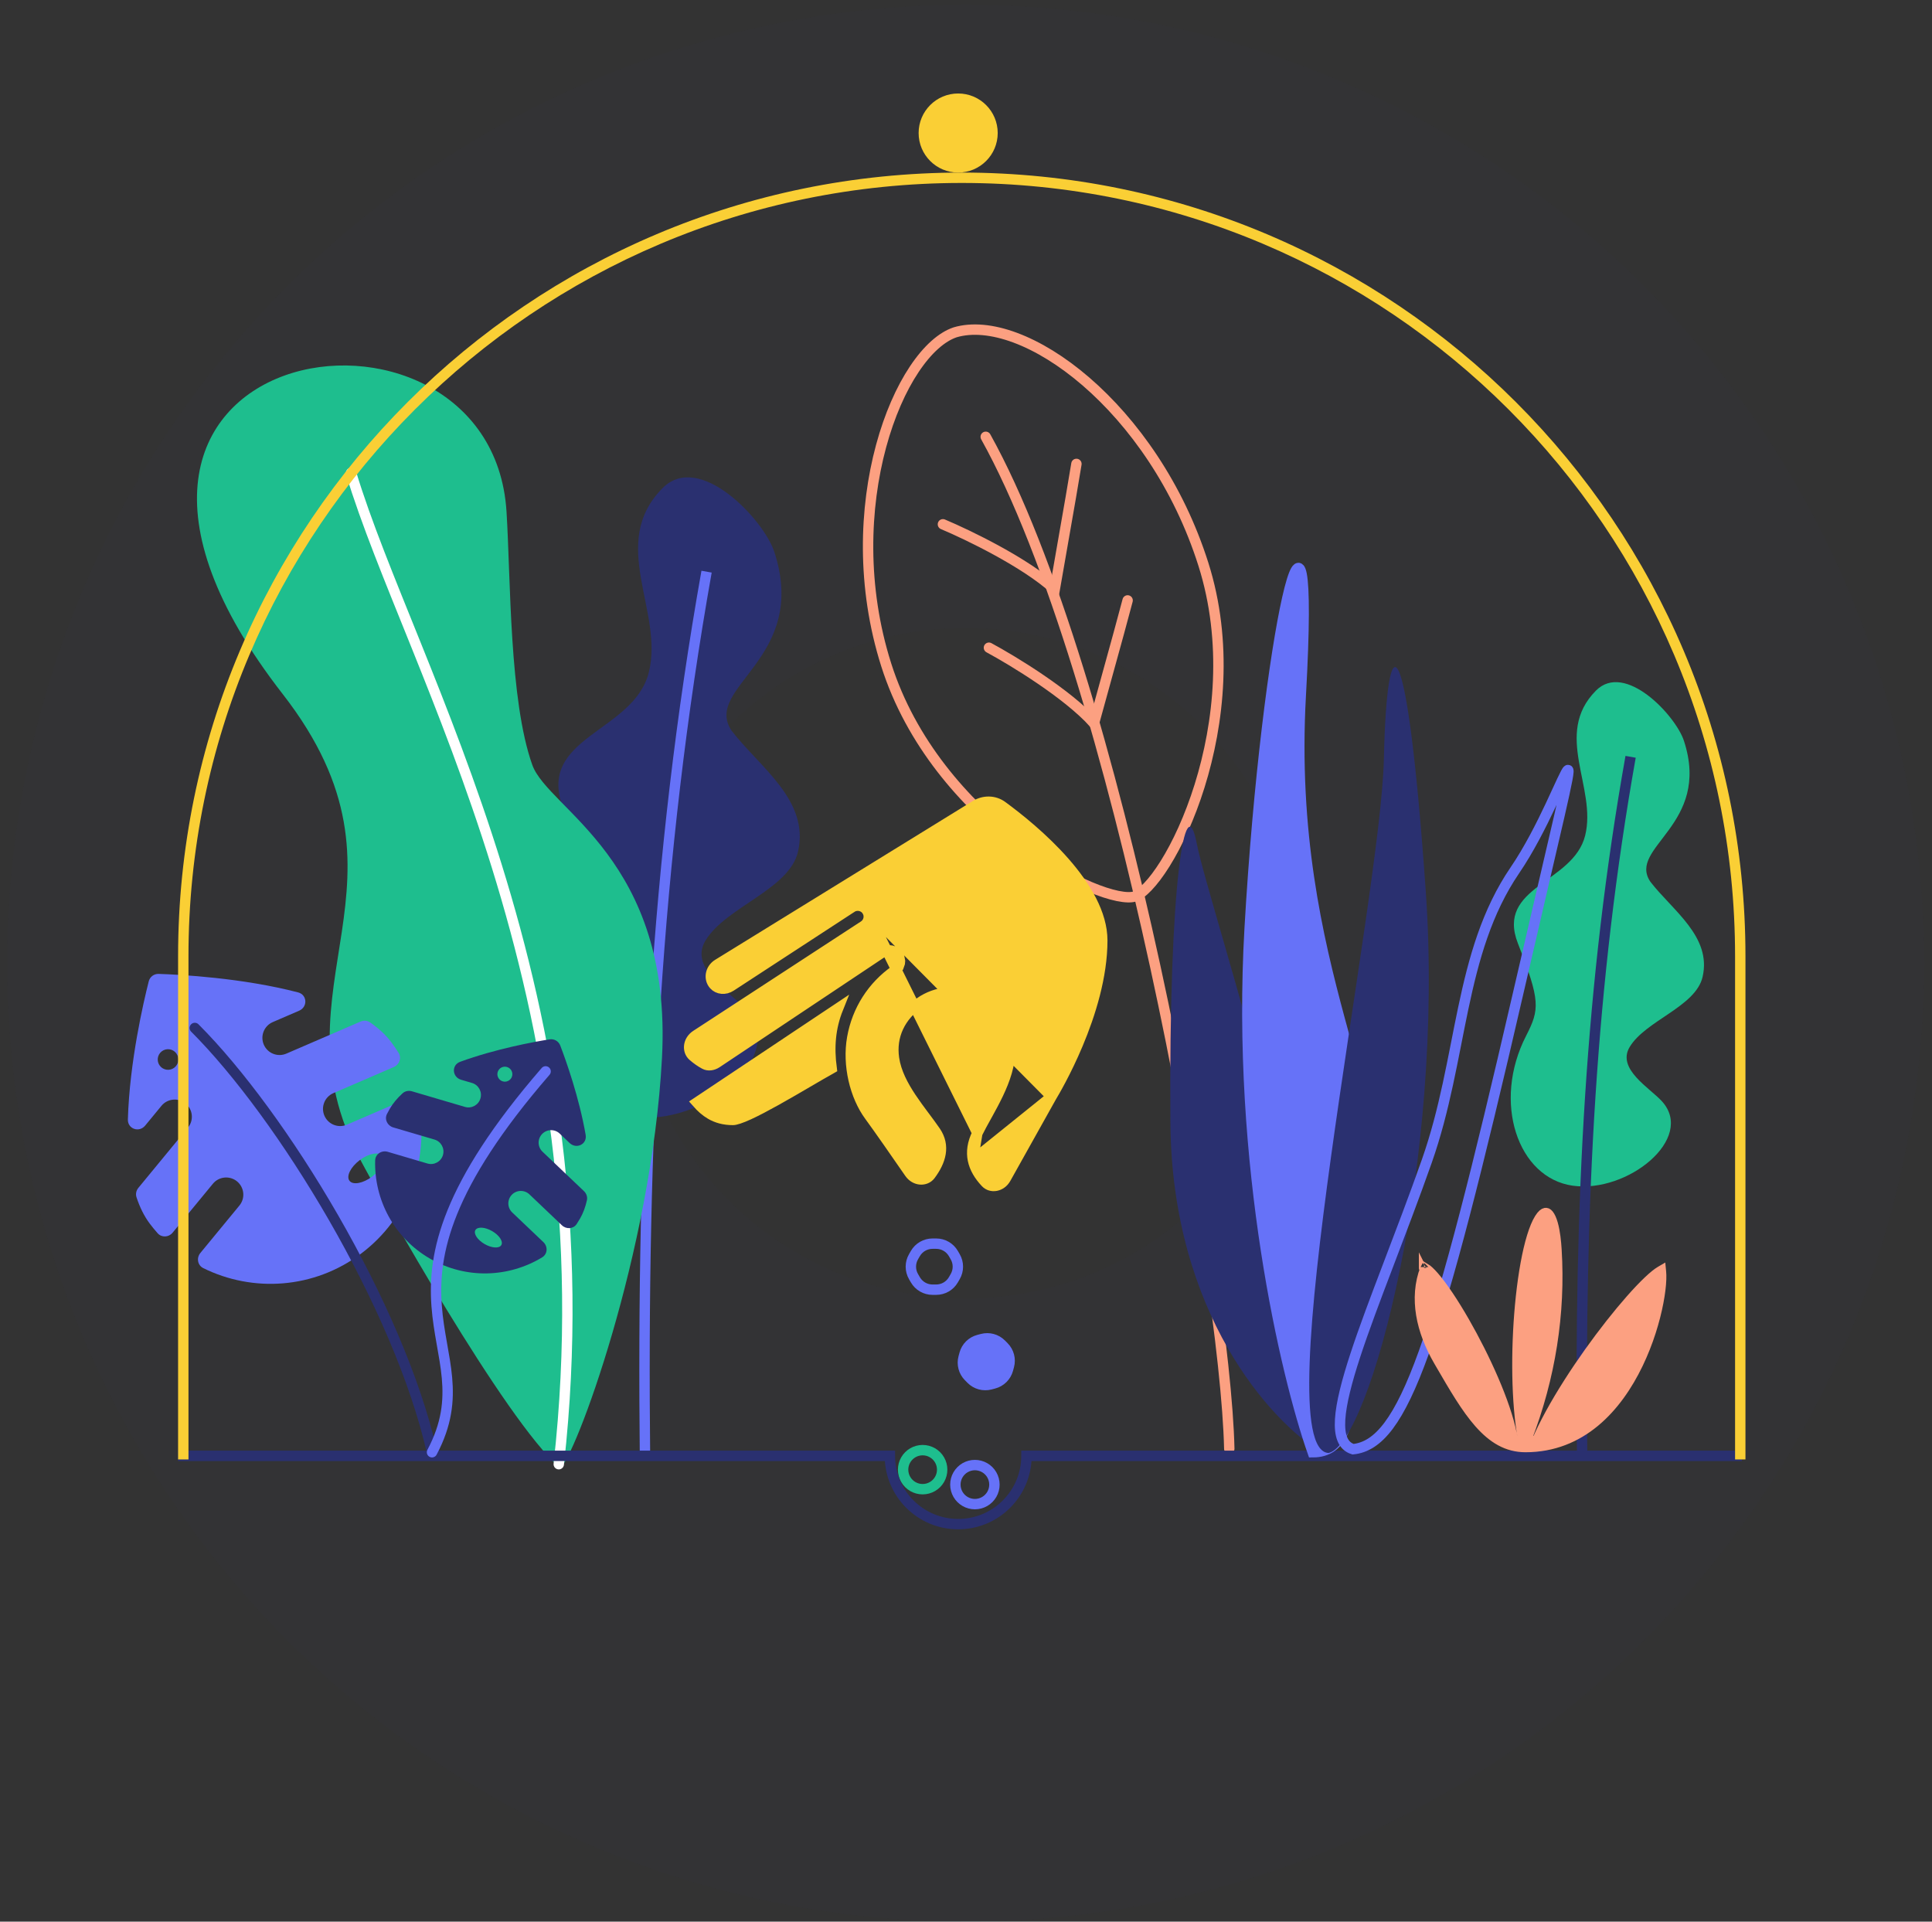 <svg width="186" height="185" viewBox="0 0 186 185" fill="none" xmlns="http://www.w3.org/2000/svg">
<rect x="0" y="0" width="186" height="185" fill="#333333" stroke="none"/>
<ellipse opacity="0.03" cx="92.967" cy="92.727" rx="62.279" ry="62.272" stroke="#2A3070" stroke-width="60"/>
<path d="M67.908 90.567C66.302 93.252 70.369 95.555 71.863 97.204C75.968 101.737 67.643 108.47 60.934 107.514C54.225 106.558 51.09 97.309 55.245 89.203C56.918 85.938 57.001 84.928 54.253 77.91C51.506 70.892 61.012 70.567 62.469 64.71C63.93 58.844 58.528 52.307 63.783 46.995C67.339 43.399 73.536 50.046 74.543 53.121C77.933 63.468 67.576 66.136 70.449 70.366C73.163 73.88 77.961 77.063 76.828 81.985C75.985 85.648 69.856 87.311 67.908 90.567Z" fill="#2A3070"/>
<path d="M68.024 55.035C63.118 82.654 61.765 109.491 62.097 140.578" stroke="#6672F8"/>
<path d="M156.891 100.8C155.626 102.915 158.829 104.729 160.005 106.028C163.237 109.597 156.682 114.899 151.399 114.146C146.116 113.393 143.647 106.11 146.919 99.726C148.237 97.156 148.302 96.36 146.138 90.834C143.975 85.308 151.46 85.052 152.608 80.44C153.758 75.82 149.505 70.672 153.643 66.489C156.443 63.658 161.323 68.892 162.116 71.313C164.785 79.461 156.629 81.563 158.892 84.893C161.029 87.66 164.807 90.167 163.915 94.043C163.251 96.927 158.425 98.237 156.891 100.8Z" fill="#1EBE8E"/>
<path d="M156.983 72.859C153.12 94.608 152.054 115.741 152.316 140.221" stroke="#2A3070"/>
<path d="M34.663 111.598C25.787 94.791 41.338 84.973 27.22 66.822C0.435 32.389 47.268 25.333 48.764 49.252C49.174 55.777 49.023 67.387 51.244 73.635C52.776 77.941 64.741 82.697 63.732 101.828C62.737 120.641 55.228 140.658 53.913 141.323C48.57 136.678 36.602 115.266 34.663 111.598Z" fill="#1EBE8E"/>
<path d="M33.8 45.539C39.519 64.456 58.822 95.737 53.795 140.96" stroke="white" stroke-linecap="round"/>
<path d="M118.347 139.471C117.985 122.841 107.515 64.714 94.899 42.051" stroke="#FCA081" stroke-linecap="round"/>
<path d="M95.208 62.356C97.517 63.6 102.772 66.795 105.323 69.625C107.536 61.647 108.403 58.42 108.56 57.803" stroke="#FCA081" stroke-linecap="round"/>
<path d="M90.778 50.474C93.195 51.49 98.733 54.166 101.544 56.739C102.98 48.585 103.534 45.289 103.631 44.661" stroke="#FCA081" stroke-linecap="round"/>
<path d="M115.85 54.312C118.232 61.82 117.379 69.613 115.486 75.668C114.541 78.693 113.341 81.269 112.17 83.143C111.584 84.081 111.012 84.834 110.49 85.377C109.957 85.931 109.519 86.223 109.209 86.315C108.89 86.409 108.353 86.409 107.593 86.253C106.848 86.1 105.943 85.808 104.923 85.376C102.882 84.511 100.418 83.102 97.904 81.183C92.874 77.342 87.697 71.502 85.316 63.994C82.927 56.462 83.222 48.877 84.826 42.947C85.629 39.982 86.754 37.445 88.022 35.543C89.296 33.632 90.675 32.416 91.966 31.989C93.568 31.52 95.55 31.697 97.73 32.507C99.909 33.317 102.251 34.746 104.542 36.721C109.124 40.672 113.458 46.768 115.85 54.312Z" stroke="#FCA081" stroke-linecap="round"/>
<path d="M90.132 119.728C90.814 119.728 91.444 120.092 91.785 120.682L91.962 120.989C92.303 121.58 92.303 122.307 91.962 122.898L91.785 123.205C91.444 123.795 90.814 124.159 90.132 124.159L89.777 124.159C89.095 124.159 88.465 123.795 88.124 123.205L87.947 122.898C87.606 122.307 87.606 121.58 87.947 120.989L88.124 120.682C88.465 120.092 89.095 119.728 89.777 119.728L90.132 119.728Z" stroke="#6672F8"/>
<path d="M92.528 141.594C93.003 141.119 93.695 140.934 94.344 141.108C94.993 141.282 95.499 141.788 95.673 142.437C95.847 143.086 95.662 143.778 95.187 144.253C94.712 144.728 94.019 144.913 93.371 144.739C92.722 144.566 92.215 144.059 92.041 143.41C91.867 142.761 92.053 142.069 92.528 141.594Z" stroke="#6672F8"/>
<path d="M88.825 139.606C89.497 139.606 90.118 139.965 90.454 140.546C90.789 141.128 90.789 141.845 90.454 142.426C90.118 143.008 89.497 143.366 88.825 143.366C88.154 143.366 87.533 143.008 87.197 142.426C86.861 141.845 86.861 141.128 87.197 140.546C87.533 139.965 88.154 139.606 88.825 139.606Z" stroke="#1EBE8E"/>
<path d="M92.859 130.339C93.038 129.681 93.555 129.169 94.214 128.995L94.557 128.905C95.216 128.731 95.918 128.922 96.399 129.406L96.648 129.658C97.129 130.142 97.314 130.845 97.135 131.503L97.042 131.845C96.863 132.503 96.346 133.015 95.687 133.189L95.344 133.28C94.684 133.453 93.982 133.262 93.502 132.778L93.253 132.527C92.772 132.042 92.587 131.339 92.766 130.681L92.859 130.339Z" fill="#6672F8" stroke="#6672F8"/>
<path d="M17.145 140.154H85.671C85.671 143.786 88.615 146.729 92.247 146.729C95.878 146.729 98.822 143.786 98.822 140.154H167.695" stroke="#2A3070"/>
<path fill-rule="evenodd" clip-rule="evenodd" d="M37.657 100.317C37.912 100.656 38.15 101.003 38.372 101.357C38.681 101.851 38.454 102.491 37.919 102.722L32.093 105.238C31.256 105.6 30.87 106.572 31.232 107.41C31.594 108.247 32.566 108.633 33.404 108.271L39.038 105.838C39.6 105.595 40.25 105.911 40.356 106.514C41.279 111.734 39.304 117.272 34.778 120.676C30.234 124.094 24.337 124.445 19.567 122.082C19.019 121.81 18.898 121.101 19.286 120.629L23.048 116.06C23.628 115.356 23.527 114.314 22.822 113.734C22.118 113.155 21.076 113.255 20.496 113.96L16.616 118.673C16.245 119.124 15.565 119.164 15.177 118.727C14.913 118.43 14.659 118.12 14.416 117.797C13.876 117.079 13.458 116.221 13.142 115.264C13.039 114.952 13.112 114.611 13.321 114.357L18.094 108.559C18.674 107.855 18.573 106.813 17.869 106.234C17.164 105.654 16.123 105.755 15.543 106.459L13.977 108.361C13.396 109.067 12.284 108.686 12.311 107.772C12.473 102.224 13.813 96.474 14.32 94.476C14.431 94.038 14.822 93.744 15.274 93.758C17.346 93.826 23.298 94.136 28.698 95.539C29.582 95.768 29.639 96.939 28.8 97.301L26.26 98.398C25.422 98.76 25.036 99.733 25.398 100.571C25.76 101.408 26.733 101.794 27.57 101.432L34.709 98.349C35.013 98.218 35.363 98.242 35.634 98.43C36.441 98.99 37.129 99.616 37.657 100.317ZM16.969 101.403C17.298 101.841 17.21 102.462 16.773 102.792C16.335 103.121 15.714 103.033 15.384 102.595C15.055 102.158 15.143 101.536 15.581 101.207C16.018 100.878 16.64 100.966 16.969 101.403ZM35.825 113.272C36.7 112.614 37.142 111.725 36.813 111.288C36.484 110.85 35.508 111.029 34.633 111.687C33.758 112.346 33.315 113.234 33.644 113.672C33.973 114.109 34.95 113.93 35.825 113.272Z" fill="#6672F8"/>
<path fill-rule="evenodd" clip-rule="evenodd" d="M55.847 117.304C55.743 117.485 55.633 117.662 55.52 117.835C55.2 118.322 54.521 118.363 54.099 117.961L50.97 114.983C50.489 114.526 49.729 114.544 49.271 115.025C48.813 115.506 48.832 116.266 49.313 116.724L52.315 119.581C52.759 120.003 52.723 120.725 52.199 121.044C49.003 122.991 44.871 123.177 41.403 121.174C37.919 119.164 36.013 115.471 36.118 111.714C36.135 111.103 36.741 110.714 37.328 110.886L41.151 112.012C41.788 112.2 42.456 111.836 42.644 111.199C42.831 110.563 42.467 109.895 41.83 109.707L37.857 108.537C37.296 108.372 36.992 107.761 37.257 107.24C37.344 107.069 37.436 106.9 37.533 106.732C37.838 106.203 38.255 105.711 38.758 105.253C39.001 105.032 39.345 104.968 39.66 105.06L44.761 106.563C45.398 106.75 46.066 106.386 46.253 105.749C46.441 105.113 46.077 104.445 45.44 104.257L44.4 103.951C43.523 103.693 43.444 102.533 44.304 102.219C47.721 100.973 51.367 100.306 52.906 100.06C53.352 99.989 53.778 100.234 53.939 100.657C54.499 102.122 55.758 105.649 56.383 109.256C56.538 110.156 55.496 110.666 54.835 110.036L53.886 109.133C53.405 108.675 52.645 108.694 52.187 109.175C51.729 109.655 51.748 110.416 52.229 110.874L56.221 114.673C56.46 114.901 56.576 115.233 56.503 115.555C56.359 116.2 56.145 116.789 55.847 117.304ZM49.23 103.773C49.031 104.117 48.59 104.236 48.245 104.037C47.9 103.837 47.782 103.397 47.981 103.052C48.18 102.707 48.621 102.589 48.966 102.788C49.311 102.987 49.429 103.428 49.23 103.773ZM46.656 119.767C47.346 120.165 48.066 120.208 48.265 119.864C48.464 119.519 48.067 118.917 47.377 118.518C46.687 118.12 45.967 118.077 45.768 118.422C45.569 118.767 45.966 119.369 46.656 119.767Z" fill="#2A3070"/>
<path d="M18.754 98.963C27.117 107.325 38.375 125.658 41.592 139.809" stroke="#2A3070" stroke-linecap="round"/>
<path d="M52.528 103.143C33.389 125.25 47.334 129.024 41.592 139.808" stroke="#6672F8" stroke-linecap="round"/>
<path d="M67.087 106.137L80.688 97.066C79.93 98.957 79.794 100.817 80.065 102.858C79.373 103.248 78.587 103.706 77.769 104.183L77.679 104.236C76.705 104.804 75.688 105.397 74.724 105.935C73.759 106.473 72.855 106.953 72.108 107.296C71.734 107.467 71.407 107.601 71.135 107.691C70.855 107.785 70.671 107.818 70.571 107.818C69.695 107.818 69.001 107.617 68.404 107.268C67.93 106.991 67.503 106.612 67.087 106.137Z" fill="#FACF35" stroke="#FACF35"/>
<path d="M83.468 87.662L83.468 87.663C83.787 88.15 83.65 88.807 83.163 89.126L83.162 89.126L67.009 99.664C66.234 100.17 66.14 101.162 66.716 101.663C67.069 101.969 67.442 102.236 67.844 102.449C68.176 102.626 68.62 102.579 69.017 102.315L84.988 91.666L85.024 91.642L85.062 91.625L85.234 91.549L85.29 91.524L85.35 91.513C85.419 91.501 85.525 91.483 85.652 91.49C85.784 91.494 85.912 91.529 86.02 91.579L86.042 91.59L86.064 91.603L86.176 91.669L86.247 91.712L86.301 91.776L86.455 91.957L86.497 92.006L86.525 92.065L86.555 92.129L86.583 92.188L86.595 92.252L86.632 92.445L86.644 92.513L86.638 92.581L86.631 92.662L86.626 92.725L86.605 92.785L86.527 93.005L86.499 93.086L86.444 93.153L86.393 93.217L86.372 93.243L86.347 93.266L86.247 93.36L86.221 93.386L86.19 93.407C83.99 94.944 82.52 97.248 82.049 99.899C81.579 102.548 82.317 105.53 83.699 107.411C84.61 108.652 86.364 111.178 87.565 112.918C88.103 113.698 89.109 113.738 89.572 113.121C90.579 111.776 91.012 110.318 90.068 108.931C89.758 108.476 89.407 108.006 89.039 107.512C89.004 107.465 88.969 107.418 88.933 107.371C88.529 106.83 88.11 106.262 87.721 105.678C86.948 104.517 86.266 103.243 86.068 101.889C85.754 99.747 86.658 97.834 88.535 96.525L88.535 96.524C90.175 95.382 92.17 95.225 93.971 96.096L93.972 96.096C96.033 97.096 97.225 98.844 97.249 101.009C97.266 102.49 96.746 103.952 96.103 105.303C95.78 105.982 95.42 106.645 95.071 107.277C95.017 107.375 94.963 107.471 94.91 107.567C94.617 108.097 94.338 108.601 94.093 109.086L83.468 87.662ZM83.468 87.662C83.156 87.189 82.489 87.041 82.006 87.358C82.005 87.358 82.005 87.358 82.005 87.358L70.359 94.954C69.809 95.313 69.127 95.243 68.737 94.807C68.219 94.228 68.375 93.282 69.107 92.831L93.9 77.548C94.72 77.043 95.733 77.058 96.485 77.61C98.026 78.739 100.453 80.675 102.49 82.998C104.542 85.338 106.12 87.983 106.12 90.537C106.12 94.007 104.966 97.662 103.764 100.522C102.616 103.254 101.443 105.219 101.249 105.544C101.241 105.558 101.234 105.569 101.23 105.576L101.229 105.576M83.468 87.662L101.229 105.576M101.229 105.576L101.223 105.587M101.229 105.576L101.223 105.587M101.223 105.587L96.831 113.443C96.378 114.252 95.41 114.395 94.899 113.854C94.255 113.173 93.826 112.445 93.667 111.671M101.223 105.587L93.667 111.671M93.667 111.671C93.51 110.905 93.607 110.049 94.092 109.087L93.667 111.671Z" fill="#FACF35" stroke="#FACF35"/>
<path d="M112.677 108.049C112.805 126.475 122.4 136.9 127.182 139.809C129.732 127.081 116.343 87.077 115.227 81.258C114.112 75.44 112.518 85.016 112.677 108.049Z" fill="#2A3070"/>
<path d="M120.308 89.373C118.995 112.179 123.808 132.499 126.378 139.809C132.448 139.809 128.675 127.626 131.628 117.271C134.581 106.916 123.753 93.393 125.229 66.957C126.706 40.521 121.948 60.866 120.308 89.373Z" fill="#6672F8" stroke="#6672F8"/>
<path d="M137.266 85.841C139.082 111.736 131.922 138.993 127.906 139.882C121.711 139.556 132.935 86.592 133.232 73.035C133.528 59.478 135.45 59.946 137.266 85.841Z" fill="#2A3070"/>
<path d="M146.104 95.855C138.292 129.713 135.124 139.026 130.263 139.517C126.33 138.314 132.424 125.81 137.369 111.769C140.847 101.893 140.414 91.743 145.843 83.781C151.273 75.819 153.915 61.996 146.104 95.855Z" stroke="#6672F8"/>
<path fill-rule="evenodd" clip-rule="evenodd" d="M167.041 140.5V92.061C167.041 50.945 133.709 17.613 92.593 17.613C51.476 17.613 18.145 50.945 18.145 92.061V140.5H17.145V92.061C17.145 50.393 50.924 16.613 92.593 16.613C134.262 16.613 168.041 50.393 168.041 92.061V140.5H167.041Z" fill="#FACF35"/>
<path d="M149.088 116.939C148.961 116.785 148.87 116.766 148.774 116.782L148.774 116.782C148.674 116.799 148.475 116.912 148.216 117.329C147.969 117.725 147.726 118.304 147.498 119.048C147.043 120.53 146.677 122.566 146.431 124.847C145.971 129.121 145.945 134.162 146.513 137.861C146.565 138.123 146.608 138.376 146.64 138.619L145.653 138.776C145.608 138.534 145.566 138.286 145.527 138.032C144.924 135.039 142.965 130.714 140.985 127.264C139.917 125.401 138.864 123.833 138.048 122.897C137.684 122.478 137.405 122.231 137.222 122.121C136.131 124.995 136.844 128.136 138.508 131.004C138.56 131.093 138.612 131.182 138.663 131.271C139.993 133.561 141.146 135.549 142.42 136.99C143.727 138.468 145.107 139.309 146.868 139.309C152.225 139.309 155.663 135.493 157.681 131.308C158.686 129.225 159.321 127.083 159.65 125.356C159.815 124.492 159.901 123.74 159.922 123.158C159.932 122.867 159.926 122.625 159.906 122.437C159.904 122.414 159.901 122.393 159.899 122.372C159.887 122.379 159.875 122.385 159.863 122.392C159.581 122.555 159.182 122.875 158.685 123.347C157.699 124.284 156.418 125.733 155.061 127.456C152.345 130.904 149.38 135.374 147.905 138.879L146.978 138.506C149.255 132.586 150.224 126.425 149.846 120.307L149.846 120.307C149.803 119.604 149.71 118.6 149.483 117.809C149.368 117.409 149.232 117.114 149.088 116.939ZM137.098 122.062C137.098 122.063 137.099 122.063 137.101 122.063C137.099 122.063 137.098 122.062 137.098 122.062ZM137.271 121.982C137.272 121.981 137.272 121.98 137.272 121.98C137.272 121.98 137.272 121.981 137.271 121.982Z" fill="#FCA081" stroke="#FCA081"/>
<ellipse cx="92.246" cy="12.807" rx="3.807" ry="3.807" fill="#FACF35"/>
</svg>
